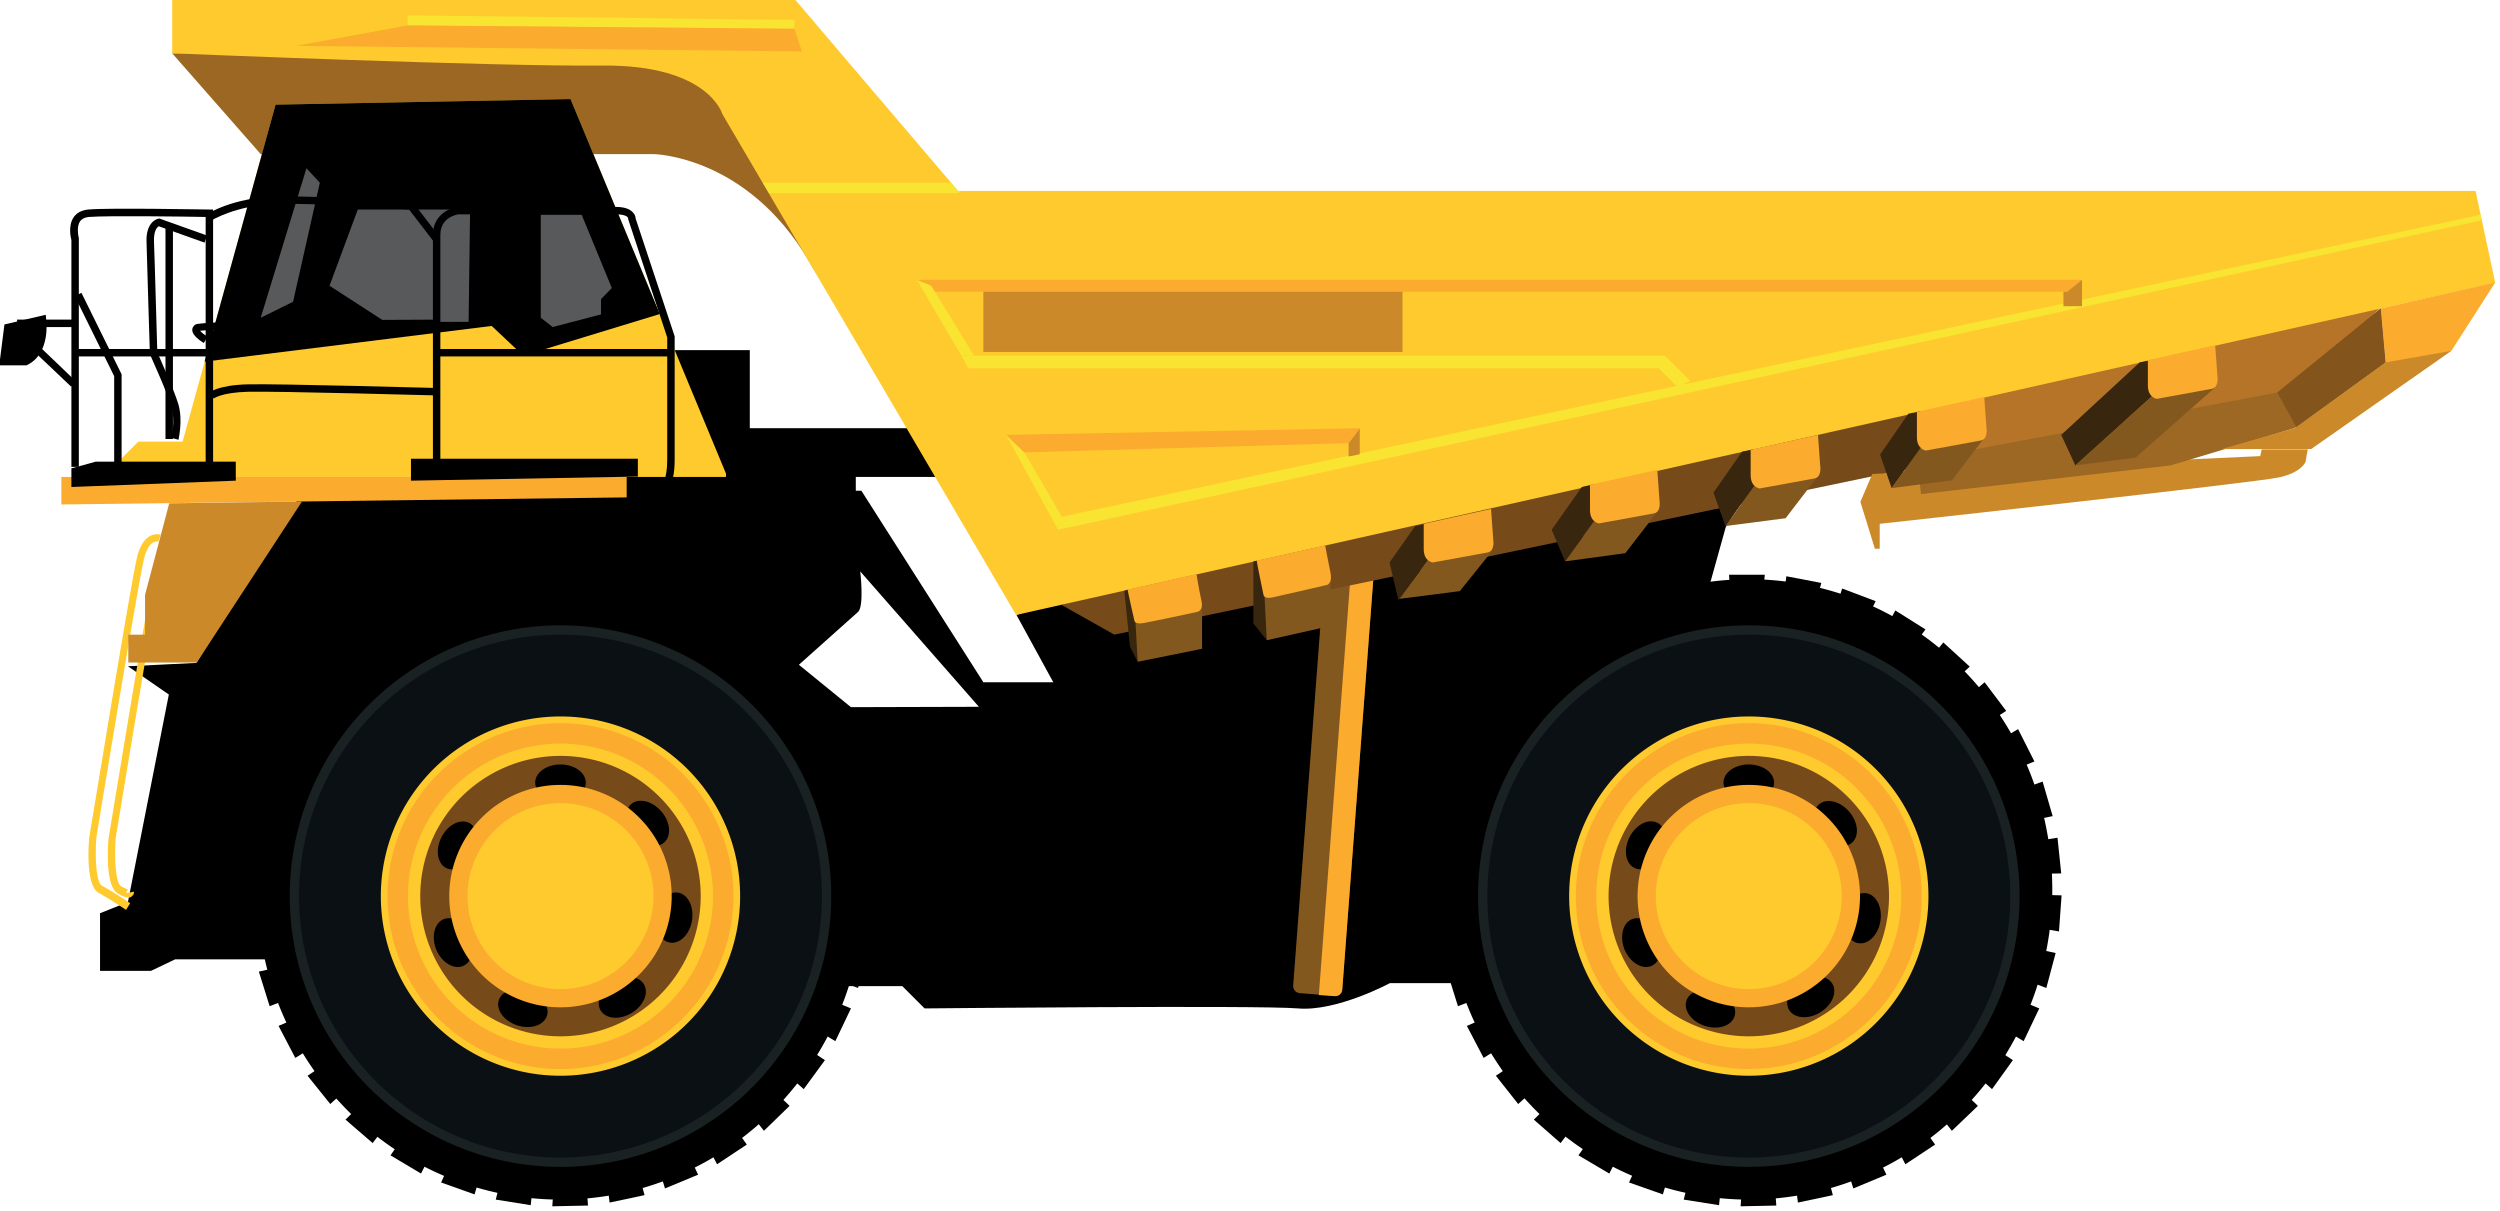 <?xml version="1.0" encoding="utf-8"?>
<svg viewBox="19.346 32.058 133.09 64.453" width="133.09" height="64.453" xmlns="http://www.w3.org/2000/svg"><g transform="matrix(0.198, 0, 0, 0.198, -5.88, -50.422)"><path class="st1" d="M173.7,430.9l23.8,27.1h105.6c0,0,25.1,0.3,41.8,28.8c16.7,28.5-8.5-34.8-21.2-43.6c-12.7-8.8-9.8-13.1-43-13.5&#10;&#9;C247.6,429.4,173.7,430.9,173.7,430.9z" style="fill: rgb(155, 103, 35);" transform="matrix(1, 0, 0, 1, 0, 0)"/><path d="M539.8,535.5l-139.1,46.4l9.9,18.1h-18.8L359,548.5h-1.5v-3.7h23.2l-7.6-13.1H329v-21h-20.1L290.5,537l-23.6,11.6&#10;&#9;&#9;&#9;l-59.2,1.8l-27.5,44.4l-18.4,0.9l11,7.6l-11,55.8l-7.5,3v15.5h13.7l6.5-3.1h27.6l146.9,7.2H370l6,6c0,0,90-0.9,100.4,0&#10;&#9;&#9;&#9;c10.4,0.9,24.7-6.8,24.7-6.8h26.8l55.7-94.6l7.8-28l6.3-10.4L539.8,535.5z M356.2,606.7l-14-11.4c0,0,14.2-12.7,15.9-14.2&#10;&#9;&#9;&#9;s0.6-10.9,0.6-10.9l31.9,36.4L356.2,606.7z" transform="matrix(1, 0, 0, 1, 0, 0)"/><g transform="matrix(1, 0, 0, 1, 0, 0)">
			<path class="st44" d="M488.3,682.5c-0.1,1.1-1,1.9-2.1,1.8l-9.3-0.7c-1.1-0.1-1.9-1-1.8-2.1l8.7-115c0.1-1.1,1-1.9,2.1-1.8&#10;&#9;&#9;&#9;&#9;l9.3,0.7c1.1,0.1,1.9,1,1.8,2.1L488.3,682.5z" style="fill: rgb(131, 88, 30);"/>
			<path class="st21" d="M495.2,565.4l-4.2-0.3l-9,119l4.2,0.3c1.1,0.1,2.1-0.7,2.1-1.8l8.7-115&#10;&#9;&#9;&#9;&#9;C497.1,566.4,496.3,565.4,495.2,565.4z" style="fill: rgb(251, 171, 46);"/>
		</g><g transform="matrix(1, 0, 0, 1, 0, 0)">
			<path class="st16" d="M161.3,661.2c0,0-4.5-3-7.4-4.6c-3.3-1.8-2.8-11.9-2.5-14.9c0.5-2.9,11.2-68.4,12.8-75.1&#10;&#9;&#9;&#9;&#9;c0.7-3,1.9-5,3.5-5.9c1.5-0.8,2.8-0.4,2.9-0.4l-0.6,1.9c0,0-0.6-0.2-1.4,0.2c-0.8,0.4-1.8,1.6-2.5,4.5&#10;&#9;&#9;&#9;&#9;c-1.6,6.6-12.7,74.2-12.8,74.9c-0.4,5.5,0,12.1,1.5,12.9c3,1.6,7.4,4.6,7.6,4.7L161.3,661.2z" style="fill: rgb(255, 202, 45);"/>
		</g><g transform="matrix(1, 0, 0, 1, 0, 0)">
			<path class="st16" d="M162,657.9c-0.7,0-1.6-0.3-2.9-1.1c-3.3-1.8-2.8-11.9-2.5-14.9c0.5-2.9,11.2-68.4,12.8-75.1&#10;&#9;&#9;&#9;&#9;c0.7-3,1.9-5,3.5-5.9c1.5-0.8,2.8-0.4,2.9-0.4l-0.6,1.9c0,0-0.6-0.2-1.4,0.2c-0.8,0.4-1.8,1.6-2.5,4.5&#10;&#9;&#9;&#9;&#9;c-1.6,6.6-12.7,74.2-12.8,74.9c-0.4,5.5,0,12.1,1.5,12.9c1.5,0.8,1.9,0.8,2,0.8c0,0-0.3,0-0.4,0.3c-0.1,0.1-0.2,0.3-0.2,0.7&#10;&#9;&#9;&#9;&#9;l2-0.4c0.1,0.5-0.1,0.9-0.5,1.2C162.6,657.8,162.3,657.9,162,657.9z" style="fill: rgb(255, 202, 45);"/>
		</g><path d="M 412.8 579.2 L 427 587.2 L 657.3 539.1 L 656.4 524.4 L 535.8 542.9 Z" class="st45" style="fill: rgb(119, 74, 25);" transform="matrix(1, 0, 0, 1, 0, 0)"/><path d="M 768.8 497.9 L 658.8 523.3 L 656.5 538.4 L 742.3 524.4 Z" class="st46" style="fill: rgb(182, 116, 40);" transform="matrix(1, 0, 0, 1, 0, 0)"/><path class="st18" d="M747.9,537.3l-0.6,3.4c0,0-0.9,2.8-7,4.2c-6.1,1.4-107.5,12.5-107.5,12.5v6.7h-1.3l-3.9-12.6l3.2-7.5&#10;&#9;&#9;&#9;l104.3-4.8l0.4-1.8H747.9z" style="fill: rgb(204, 137, 41);" transform="matrix(1, 0, 0, 1, 0, 0)"/><path class="st16" d="M173.7,430.9v-15h167l44.3,52h408l5.3,24.7l-397.7,89.3l-79-134.7c0,0-3.7-13.3-32.3-13&#10;&#9;&#9;&#9;C260.7,434.5,173.7,430.9,173.7,430.9z" style="fill: rgb(255, 202, 45);" transform="matrix(1, 0, 0, 1, 0, 0)"/><path d="M 341 424.3 L 341 421.9 L 237 420.7 L 237 423.4 Z" class="st19" style="fill: rgb(248, 228, 49);" transform="matrix(1, 0, 0, 1, 0, 0)"/><path d="M 343 430.4 L 341 424.3 L 237 423.4 L 207 428.9 Z" class="st21" style="fill: rgb(251, 171, 46);" transform="matrix(1, 0, 0, 1, 0, 0)"/><path d="M 385 467.9 L 383.1 465.7 L 332.5 465.7 L 332.5 465.7 L 334.2 468.5 L 334.2 468.5 L 385 468.5 L 385.9 467.9 Z" class="st19" style="fill: rgb(248, 228, 49);" transform="matrix(1, 0, 0, 1, 0, 0)"/><path d="M 687.2 491.8 L 373.9 491.8 L 376.2 495 L 683.2 495 Z" class="st21" style="fill: rgb(251, 171, 46);" transform="matrix(1, 0, 0, 1, 0, 0)"/><path d="M 581.9 519 L 575 512.2 L 385.9 512.2 L 387.7 515.6 L 573.4 515.6 L 578.4 520.6 Z" class="st19" style="fill: rgb(248, 228, 49);" transform="matrix(1, 0, 0, 1, 0, 0)"/><path d="M 400.4 534 L 412.9 555.5 L 794.4 474.3 L 794.7 475.8 L 411.9 559 L 397.9 533.5 Z" class="st19" style="fill: rgb(248, 228, 49);" transform="matrix(1, 0, 0, 1, 0, 0)"/><path d="M 493 531.7 L 490 535.7 L 490 539.3 L 493 538.7 Z" class="st18" style="fill: rgb(204, 137, 41);" transform="matrix(1, 0, 0, 1, 0, 0)"/><path d="M 767.5 499.5 L 768.8 514 L 744.3 531.7 L 711 541.7 L 643.9 549.4 L 642.9 540.3 L 739.7 522.1 Z" class="st47" style="fill: rgb(157, 104, 36);" transform="matrix(1, 0, 0, 1, 0, 0)"/><path d="M 433.3 594.5 L 431.2 590.4 L 429.7 575.4 L 430.6 575.1 L 433.3 583.4 L 435.3 587.2 Z" class="st48" style="fill: rgb(57, 38, 14);" transform="matrix(1, 0, 0, 1, 0, 0)"/><path d="M 397.9 533.5 L 493 531.7 L 490 535.7 L 402.8 538.2 Z" class="st21" style="fill: rgb(251, 171, 46);" transform="matrix(1, 0, 0, 1, 0, 0)"/><path d="M 441.5 577.6 L 450.6 579.4 L 450.6 591 L 433.3 594.5 L 432.7 583.9 Z" class="st44" style="fill: rgb(131, 88, 30);" transform="matrix(1, 0, 0, 1, 0, 0)"/><path d="M 687.2 491.8 L 687.2 498.9 L 682.2 498.9 L 682.2 495 L 683.2 495 Z" class="st18" style="fill: rgb(204, 137, 41);" transform="matrix(1, 0, 0, 1, 0, 0)"/><path d="M 373.9 491.8 L 377.8 493.4 L 389.3 512.2 L 385.9 512.2 Z" class="st19" style="fill: rgb(248, 228, 49);" transform="matrix(1, 0, 0, 1, 0, 0)"/><path d="M 391.8 495 H 504.5 V 511.2 H 391.8 V 495 Z" class="st18" style="fill: rgb(204, 137, 41);" transform="matrix(1, 0, 0, 1, 0, 0)"/><path class="st21" d="M430.6,575.1c-0.1,0,1.8,8.3,1.8,8.3s0,1.1,2.4,0.7s14.4-3,14.4-3s1.9-0.1,1.2-3.2c-0.7-3.1-1.3-7-1.3-7&#10;&#9;&#9;&#9;L430.6,575.1z" style="fill: rgb(251, 171, 46);" transform="matrix(1, 0, 0, 1, 0, 0)"/><path d="M 468 588.7 L 464.4 584.2 L 464.4 567.5 L 465.3 567.3 L 468 576.4 L 470 580.6 Z" class="st48" style="fill: rgb(57, 38, 14);" transform="matrix(1, 0, 0, 1, 0, 0)"/><path d="M 595.8 538 L 588.1 549 L 591.3 558 L 599.2 547.1 L 599.2 537.3 Z" class="st48" style="fill: rgb(57, 38, 14);" transform="matrix(1, 0, 0, 1, 0, 0)"/><path d="M 476.2 570 L 485.3 572 L 484.5 585 L 468 588.7 L 467.4 577 Z" class="st44" style="fill: rgb(131, 88, 30);" transform="matrix(1, 0, 0, 1, 0, 0)"/><path class="st21" d="M465.3,567.3c-0.1,0,1.8,9.1,1.8,9.1s0,1.3,2.4,0.8c2.4-0.5,14.4-3.3,14.4-3.3s1.9-0.1,1.2-3.5&#10;&#9;&#9;&#9;c-0.7-3.4-1.4-7.2-1.4-7.2L465.3,567.3z" style="fill: rgb(251, 171, 46);" transform="matrix(1, 0, 0, 1, 0, 0)"/><path d="M 601.9 542.9 L 599.2 547.1 L 591.3 558 L 607.5 555.9 L 616 544.8 Z" class="st44" style="fill: rgb(131, 88, 30);" transform="matrix(1, 0, 0, 1, 0, 0)"/><path class="st21" d="M616.2,533.5l0.6,8.3c0,0,0.5,3-1.5,3.4c-2,0.4-14.8,2.7-14.8,2.7s-2.4-0.3-2.4-3.6s0-6.8,0-6.8L616.2,533.5&#10;&#9;&#9;&#9;z" style="fill: rgb(251, 171, 46);" transform="matrix(1, 0, 0, 1, 0, 0)"/><path d="M 640.5 527.8 L 632.9 538.8 L 636 547.8 L 643.9 536.9 L 643.9 527.1 Z" class="st48" style="fill: rgb(57, 38, 14);" transform="matrix(1, 0, 0, 1, 0, 0)"/><path d="M 646.6 532.7 L 643.9 536.9 L 636 547.8 L 652.2 545.7 L 660.7 534.6 Z" class="st44" style="fill: rgb(131, 88, 30);" transform="matrix(1, 0, 0, 1, 0, 0)"/><path class="st21" d="M660.9,523.3l0.6,8.3c0,0,0.5,3-1.5,3.4c-2,0.4-14.8,2.7-14.8,2.7s-2.4-0.3-2.4-3.6s0-6.8,0-6.8L660.9,523.3&#10;&#9;&#9;&#9;z" style="fill: rgb(251, 171, 46);" transform="matrix(1, 0, 0, 1, 0, 0)"/><path d="M 702.7 514 L 681.6 533.5 L 685.4 541.7 L 706 523.1 L 706 513.3 Z" class="st48" style="fill: rgb(57, 38, 14);" transform="matrix(1, 0, 0, 1, 0, 0)"/><path d="M 514.2 562.9 L 511.5 567 L 503.5 577.6 L 519.9 575.5 L 528.5 564.8 Z" class="st44" style="fill: rgb(131, 88, 30);" transform="matrix(1, 0, 0, 1, 0, 0)"/><path d="M 708.8 518.9 L 706 523.1 L 685.4 541.7 L 701.6 539.6 L 722.9 520.8 Z" class="st44" style="fill: rgb(131, 88, 30);" transform="matrix(1, 0, 0, 1, 0, 0)"/><path class="st21" d="M723,509.4l0.6,8.3c0,0,0.5,3-1.5,3.4c-2,0.4-14.8,2.7-14.8,2.7s-2.4-0.3-2.4-3.6s0-6.8,0-6.8L723,509.4z" style="fill: rgb(251, 171, 46);" transform="matrix(1, 0, 0, 1, 0, 0)"/><path d="M 552.7 547.5 L 544.6 559 L 548.2 567.5 L 556.1 556.6 L 556.1 546.7 Z" class="st48" style="fill: rgb(57, 38, 14);" transform="matrix(1, 0, 0, 1, 0, 0)"/><path d="M 558.8 552.4 L 556.1 556.6 L 548.2 567.5 L 564.4 565.3 L 572.9 554.3 Z" class="st44" style="fill: rgb(131, 88, 30);" transform="matrix(1, 0, 0, 1, 0, 0)"/><path class="st21" d="M573,542.9l0.6,8.3c0,0,0.5,3-1.5,3.4c-2,0.4-14.8,2.7-14.8,2.7s-2.4-0.3-2.4-3.6s0-6.8,0-6.8L573,542.9z" style="fill: rgb(251, 171, 46);" transform="matrix(1, 0, 0, 1, 0, 0)"/><path d="M 507.9 558 L 501 567.8 L 503.4 578 L 511.3 567.1 L 511.3 557.3 Z" class="st48" style="fill: rgb(57, 38, 14);" transform="matrix(1, 0, 0, 1, 0, 0)"/><path d="M 780.2 506.9 L 786.5 510.9 L 748.8 537.3 L 724.7 537.3 L 744.3 531.7 L 768.8 514 Z" class="st18" style="fill: rgb(204, 137, 41);" transform="matrix(1, 0, 0, 1, 0, 0)"/><path class="st21" d="M528.3,553.4l0.6,8.3c0,0,0.5,3-1.5,3.4c-2,0.4-14.8,2.7-14.8,2.7s-2.4-0.3-2.4-3.6s0-6.8,0-6.8L528.3,553.4&#10;&#9;&#9;&#9;z" style="fill: rgb(251, 171, 46);" transform="matrix(1, 0, 0, 1, 0, 0)"/><path d="M 798.3 492.5 L 786.5 510.9 L 768.8 514 L 767.5 499.5 Z" class="st21" style="fill: rgb(251, 171, 46);" transform="matrix(1, 0, 0, 1, 0, 0)"/><path d="M 768.8 514 L 767.5 499.5 L 739.7 522.1 L 744.8 531.4 Z" class="st49" style="fill: rgb(132, 84, 29);" transform="matrix(1, 0, 0, 1, 0, 0)"/><g transform="matrix(1, 0, 0, 1, 0, 0)">
			<g>
				<g>
					<path d="M 593.1 587.1 L 592.3 571.1 L 601.9 571.1 L 600.5 587.1 Z"/>
				</g>
				<g>
					<path d="M 605.6 587.4 L 607.7 571.5 L 617.1 573.3 L 612.8 588.8 Z"/>
				</g>
				<g>
					<path d="M 617.9 590 L 622.7 574.8 L 631.7 578.2 L 624.7 592.7 Z"/>
				</g>
				<g>
					<path d="M 629.4 594.9 L 637 580.7 L 645.1 585.8 L 635.6 598.7 Z"/>
				</g>
				<g>
					<path d="M 639.9 601.7 L 649.9 589.3 L 657 595.8 L 645.3 606.7 Z"/>
				</g>
				<g>
					<path d="M 648.9 610.4 L 661 600 L 666.8 607.7 L 653.4 616.3 Z"/>
				</g>
				<g>
					<path d="M 656.3 620.7 L 670 612.6 L 674.4 621.3 L 659.6 627.3 Z"/>
				</g>
				<g>
					<path d="M 661.7 632.1 L 676.6 626.7 L 679.3 636 L 663.7 639.2 Z"/>
				</g>
				<g>
					<path d="M 664.9 644.3 L 680.6 641.8 L 681.6 651.4 L 665.7 651.7 Z"/>
				</g>
				<g>
					<path d="M 665.9 656.9 L 681.7 657.3 L 681 667 L 665.3 664.3 Z"/>
				</g>
				<g>
					<path d="M 664.6 669.5 L 680.1 672.8 L 677.6 682.2 L 662.7 676.6 Z"/>
				</g>
				<g>
					<path d="M 661 681.6 L 675.7 687.7 L 671.5 696.5 L 657.8 688.3 Z"/>
				</g>
				<g>
					<path d="M 655.3 692.9 L 668.6 701.6 L 663 709.4 L 651 698.8 Z"/>
				</g>
				<g>
					<path d="M 647.7 702.9 L 659.2 713.9 L 652.2 720.6 L 642.4 708 Z"/>
				</g>
				<g>
					<path d="M 638.4 711.3 L 647.7 724.3 L 639.7 729.6 L 632.3 715.3 Z"/>
				</g>
				<g>
					<path d="M 627.7 717.9 L 634.6 732.4 L 625.7 736.1 L 621 720.7 Z"/>
				</g>
				<g>
					<path d="M 616.1 722.4 L 620.2 737.9 L 610.8 739.9 L 608.9 723.9 Z"/>
				</g>
				<g>
					<path d="M 603.8 724.7 L 605 740.7 L 595.4 740.9 L 596.5 724.9 Z"/>
				</g>
				<g>
					<path d="M 591.3 724.7 L 589.6 740.6 L 580.1 739.1 L 584.1 723.5 Z"/>
				</g>
				<g>
					<path d="M 579 722.4 L 574.5 737.7 L 565.4 734.5 L 572.1 719.9 Z"/>
				</g>
				<g>
					<path d="M 567.3 717.8 L 560.1 732.1 L 551.8 727.2 L 561 714.1 Z"/>
				</g>
				<g>
					<path d="M 556.7 711.2 L 547 723.9 L 539.8 717.6 L 551.2 706.3 Z"/>
				</g>
				<g>
					<path d="M 547.4 702.7 L 535.6 713.4 L 529.6 705.8 L 542.9 696.9 Z"/>
				</g>
				<g>
					<path d="M 539.9 692.6 L 526.3 701 L 521.8 692.4 L 536.4 686.1 Z"/>
				</g>
				<g>
					<path d="M 534.2 681.4 L 519.4 687.1 L 516.5 677.8 L 532 674.3 Z"/>
				</g>
				<g>
					<path d="M 530.7 669.2 L 515.1 672.1 L 513.9 662.5 L 529.8 661.9 Z"/>
				</g>
				<g>
					<path d="M 529.4 656.6 L 513.6 656.6 L 514.1 646.9 L 529.9 649.2 Z"/>
				</g>
				<g>
					<path d="M 530.5 644 L 514.9 641.1 L 517.2 631.6 L 532.2 636.8 Z"/>
				</g>
				<g>
					<path d="M 533.7 631.8 L 518.9 626 L 522.9 617.2 L 536.7 625.1 Z"/>
				</g>
				<g>
					<path d="M 539.2 620.4 L 525.7 612 L 531.1 604 L 543.3 614.4 Z"/>
				</g>
				<g>
					<path d="M 546.5 610.2 L 534.8 599.5 L 541.6 592.6 L 551.7 605 Z"/>
				</g>
				<g>
					<path d="M 555.6 601.6 L 546 588.8 L 554 583.4 L 561.7 597.4 Z"/>
				</g>
				<g>
					<path d="M 566.1 594.7 L 559 580.4 L 567.8 576.5 L 572.8 591.8 Z"/>
				</g>
				<g>
					<path d="M 577.7 589.9 L 573.3 574.5 L 582.6 572.3 L 584.8 588.3 Z"/>
				</g>
			</g>
			<path d="M 679.2 655.7 A 81.6 83.4 0 0 1 597.6 739.1 A 81.6 83.4 0 0 1 516 655.7 A 81.6 83.4 0 0 1 597.6 572.3 A 81.6 83.4 0 0 1 679.2 655.7 Z"/>
			<path d="M 670.4 657.5 A 72.8 72.8 0 0 1 597.6 730.3 A 72.8 72.8 0 0 1 524.8 657.5 A 72.8 72.8 0 0 1 597.6 584.7 A 72.8 72.8 0 0 1 670.4 657.5 Z" class="st50" style="fill: rgb(25, 33, 35);"/>
			<path d="M 667.9 657.5 A 70.3 70.3 0 0 1 597.6 727.8 A 70.3 70.3 0 0 1 527.3 657.5 A 70.3 70.3 0 0 1 597.6 587.2 A 70.3 70.3 0 0 1 667.9 657.5 Z" class="st51" style="fill: rgb(11, 16, 20);"/>
			<path d="M 645.9 657.5 A 48.3 48.3 0 0 1 597.6 705.8 A 48.3 48.3 0 0 1 549.3 657.5 A 48.3 48.3 0 0 1 597.6 609.2 A 48.3 48.3 0 0 1 645.9 657.5 Z" class="st16" style="fill: rgb(255, 202, 45);"/>
			<path d="M 644.1 657.5 A 46.5 46.5 0 0 1 597.6 704 A 46.5 46.5 0 0 1 551.1 657.5 A 46.5 46.5 0 0 1 597.6 611 A 46.5 46.5 0 0 1 644.1 657.5 Z" class="st21" style="fill: rgb(251, 171, 46);"/>
			<path d="M 638.6 657.5 A 41 41 0 0 1 597.6 698.5 A 41 41 0 0 1 556.6 657.5 A 41 41 0 0 1 597.6 616.5 A 41 41 0 0 1 638.6 657.5 Z" class="st16" style="fill: rgb(255, 202, 45);"/>
			<path d="M 635.3 657.5 A 37.7 37.7 0 0 1 597.6 695.2 A 37.7 37.7 0 0 1 559.9 657.5 A 37.7 37.7 0 0 1 597.6 619.8 A 37.7 37.7 0 0 1 635.3 657.5 Z" class="st45" style="fill: rgb(119, 74, 25);"/>
			<g>
				<path d="M 604.4 627 A 6.8 4.9 0 0 1 597.6 631.9 A 6.8 4.9 0 0 1 590.8 627 A 6.8 4.9 0 0 1 597.6 622.1 A 6.8 4.9 0 0 1 604.4 627 Z" class="st35" style="fill: rgb(0, 0, 1);"/>
			</g>
			<g>
				
					<path d="M 628 637.9 A 6.8 4.9 0 0 1 621.2 642.8 A 6.8 4.9 0 0 1 614.4 637.9 A 6.8 4.9 0 0 1 621.2 633 A 6.8 4.9 0 0 1 628 637.9 Z" transform="matrix(0.649 0.761 -0.761 0.649 703.173 -248.722)" class="st35" style="fill: rgb(0, 0, 1);"/>
			</g>
			<g>
				
					<path d="M 635.1 663 A 6.8 4.9 0 0 1 628.3 667.9 A 6.8 4.9 0 0 1 621.5 663 A 6.8 4.9 0 0 1 628.3 658.1 A 6.8 4.9 0 0 1 635.1 663 Z" transform="matrix(-0.157 0.988 -0.988 -0.157 1381.832 146.776)" class="st35" style="fill: rgb(0, 0, 1);"/>
			</g>
			<g>
				
					<path d="M 620.6 684.7 A 6.8 4.9 0 0 1 613.8 689.6 A 6.8 4.9 0 0 1 607 684.7 A 6.8 4.9 0 0 1 613.8 679.8 A 6.8 4.9 0 0 1 620.6 684.7 Z" transform="matrix(-0.853 0.521 -0.521 -0.853 1494.554 948.841)" class="st35" style="fill: rgb(0, 0, 1);"/>
			</g>
			<g>
				
					<path d="M 594.7 687.7 A 6.8 4.9 0 0 1 587.9 692.6 A 6.8 4.9 0 0 1 581.1 687.7 A 6.8 4.9 0 0 1 587.9 682.8 A 6.8 4.9 0 0 1 594.7 687.7 Z" transform="matrix(-0.951 -0.31 0.31 -0.951 933.202 1523.986)" class="st35" style="fill: rgb(0, 0, 1);"/>
			</g>
			<g>
				<path class="st35" d="M566.2,663.7c2.5-1,5.7,0.9,7.2,4.4c1.4,3.5,0.5,7.1-2,8.2c-2.5,1-5.7-0.9-7.2-4.4&#10;&#9;&#9;&#9;&#9;&#9;C562.8,668.4,563.7,664.7,566.2,663.7z" style="fill: rgb(0, 0, 1);"/>
			</g>
			<g>
				
					<path d="M 576.7 644 A 6.8 4.9 0 0 1 569.9 648.9 A 6.8 4.9 0 0 1 563.1 644 A 6.8 4.9 0 0 1 569.9 639.1 A 6.8 4.9 0 0 1 576.7 644 Z" transform="matrix(0.456 -0.89 0.89 0.456 -263.117 857.391)" class="st35" style="fill: rgb(0, 0, 1);"/>
			</g>
			<path d="M 627.5 657.5 A 29.9 29.9 0 0 1 597.6 687.4 A 29.9 29.9 0 0 1 567.7 657.5 A 29.9 29.9 0 0 1 597.6 627.6 A 29.9 29.9 0 0 1 627.5 657.5 Z" class="st21" style="fill: rgb(251, 171, 46);"/>
			<path d="M 622.6 657.5 A 25 25 0 0 1 597.6 682.5 A 25 25 0 0 1 572.6 657.5 A 25 25 0 0 1 597.6 632.5 A 25 25 0 0 1 622.6 657.5 Z" class="st16" style="fill: rgb(255, 202, 45);"/>
		</g><g transform="matrix(1, 0, 0, 1, 0, 0)">
			<g>
				<g>
					<path d="M 273.7 587.1 L 272.8 571.1 L 282.4 571.1 L 281 587.1 Z"/>
				</g>
				<g>
					<path d="M 286.2 587.4 L 288.2 571.5 L 297.6 573.3 L 293.4 588.8 Z"/>
				</g>
				<g>
					<path d="M 298.4 590 L 303.3 574.8 L 312.2 578.2 L 305.2 592.7 Z"/>
				</g>
				<g>
					<path d="M 309.9 594.9 L 317.5 580.7 L 325.7 585.8 L 316.2 598.7 Z"/>
				</g>
				<g>
					<path d="M 320.4 601.7 L 330.4 589.3 L 337.5 595.8 L 325.8 606.7 Z"/>
				</g>
				<g>
					<path d="M 329.5 610.4 L 341.5 600 L 347.4 607.7 L 333.9 616.3 Z"/>
				</g>
				<g>
					<path d="M 336.8 620.7 L 350.6 612.6 L 354.9 621.3 L 340.1 627.3 Z"/>
				</g>
				<g>
					<path d="M 342.2 632.1 L 357.2 626.7 L 359.9 636 L 344.3 639.2 Z"/>
				</g>
				<g>
					<path d="M 345.4 644.3 L 361.1 641.8 L 362.1 651.4 L 346.2 651.7 Z"/>
				</g>
				<g>
					<path d="M 346.4 656.9 L 362.3 657.3 L 361.5 667 L 345.8 664.3 Z"/>
				</g>
				<g>
					<path d="M 345.1 669.5 L 360.6 672.8 L 358.1 682.2 L 343.2 676.6 Z"/>
				</g>
				<g>
					<path d="M 341.5 681.6 L 356.2 687.7 L 352 696.5 L 338.4 688.3 Z"/>
				</g>
				<g>
					<path d="M 335.9 692.9 L 349.2 701.6 L 343.5 709.4 L 331.5 698.8 Z"/>
				</g>
				<g>
					<path d="M 328.2 702.9 L 339.7 713.9 L 332.8 720.6 L 322.9 708 Z"/>
				</g>
				<g>
					<path d="M 318.9 711.3 L 328.2 724.3 L 320.2 729.6 L 312.8 715.3 Z"/>
				</g>
				<g>
					<path d="M 308.3 717.9 L 315.1 732.4 L 306.2 736.1 L 301.5 720.7 Z"/>
				</g>
				<g>
					<path d="M 296.6 722.4 L 300.7 737.9 L 291.3 739.9 L 289.4 723.9 Z"/>
				</g>
				<g>
					<path d="M 284.3 724.7 L 285.5 740.7 L 275.9 740.9 L 277 724.9 Z"/>
				</g>
				<g>
					<path d="M 271.8 724.7 L 270.1 740.6 L 260.7 739.1 L 264.6 723.5 Z"/>
				</g>
				<g>
					<path d="M 259.5 722.4 L 255 737.7 L 246 734.5 L 252.6 719.9 Z"/>
				</g>
				<g>
					<path d="M 247.9 717.8 L 240.6 732.1 L 232.4 727.2 L 241.5 714.1 Z"/>
				</g>
				<g>
					<path d="M 237.2 711.2 L 227.6 723.9 L 220.3 717.6 L 231.7 706.3 Z"/>
				</g>
				<g>
					<path d="M 228 702.7 L 216.2 713.4 L 210.1 705.8 L 223.4 696.9 Z"/>
				</g>
				<g>
					<path d="M 220.4 692.6 L 206.8 701 L 202.3 692.4 L 216.9 686.1 Z"/>
				</g>
				<g>
					<path d="M 214.7 681.4 L 199.9 687.1 L 197 677.8 L 212.5 674.3 Z"/>
				</g>
				<g>
					<path d="M 211.2 669.2 L 195.6 672.1 L 194.4 662.5 L 210.3 661.9 Z"/>
				</g>
				<g>
					<path d="M 210 656.6 L 194.1 656.6 L 194.6 646.9 L 210.4 649.2 Z"/>
				</g>
				<g>
					<path d="M 211 644 L 195.4 641.1 L 197.7 631.6 L 212.7 636.8 Z"/>
				</g>
				<g>
					<path d="M 214.3 631.8 L 199.5 626 L 203.4 617.2 L 217.3 625.1 Z"/>
				</g>
				<g>
					<path d="M 219.7 620.4 L 206.2 612 L 211.7 604 L 223.9 614.4 Z"/>
				</g>
				<g>
					<path d="M 227.1 610.2 L 215.3 599.5 L 222.1 592.6 L 232.3 605 Z"/>
				</g>
				<g>
					<path d="M 236.2 601.6 L 226.6 588.8 L 234.5 583.4 L 242.2 597.4 Z"/>
				</g>
				<g>
					<path d="M 246.7 594.7 L 239.5 580.4 L 248.3 576.5 L 253.4 591.8 Z"/>
				</g>
				<g>
					<path d="M 258.2 589.9 L 253.8 574.5 L 263.1 572.3 L 265.4 588.3 Z"/>
				</g>
			</g>
			<path d="M 359.7 655.7 A 81.6 83.4 0 0 1 278.1 739.1 A 81.6 83.4 0 0 1 196.5 655.7 A 81.6 83.4 0 0 1 278.1 572.3 A 81.6 83.4 0 0 1 359.7 655.7 Z"/>
			<path d="M 350.9 657.5 A 72.8 72.8 0 0 1 278.1 730.3 A 72.8 72.8 0 0 1 205.3 657.5 A 72.8 72.8 0 0 1 278.1 584.7 A 72.8 72.8 0 0 1 350.9 657.5 Z" class="st50" style="fill: rgb(25, 33, 35);"/>
			<path d="M 348.4 657.5 A 70.3 70.3 0 0 1 278.1 727.8 A 70.3 70.3 0 0 1 207.8 657.5 A 70.3 70.3 0 0 1 278.1 587.2 A 70.3 70.3 0 0 1 348.4 657.5 Z" class="st51" style="fill: rgb(11, 16, 20);"/>
			<path d="M 326.4 657.5 A 48.3 48.3 0 0 1 278.1 705.8 A 48.3 48.3 0 0 1 229.8 657.5 A 48.3 48.3 0 0 1 278.1 609.2 A 48.3 48.3 0 0 1 326.4 657.5 Z" class="st16" style="fill: rgb(255, 202, 45);"/>
			<path d="M 324.6 657.5 A 46.5 46.5 0 0 1 278.1 704 A 46.5 46.5 0 0 1 231.6 657.5 A 46.5 46.5 0 0 1 278.1 611 A 46.5 46.5 0 0 1 324.6 657.5 Z" class="st21" style="fill: rgb(251, 171, 46);"/>
			<path d="M 319.1 657.5 A 41 41 0 0 1 278.1 698.5 A 41 41 0 0 1 237.1 657.5 A 41 41 0 0 1 278.1 616.5 A 41 41 0 0 1 319.1 657.5 Z" class="st16" style="fill: rgb(255, 202, 45);"/>
			<path d="M 315.8 657.5 A 37.7 37.7 0 0 1 278.1 695.2 A 37.7 37.7 0 0 1 240.4 657.5 A 37.7 37.7 0 0 1 278.1 619.8 A 37.7 37.7 0 0 1 315.8 657.5 Z" class="st45" style="fill: rgb(119, 74, 25);"/>
			<g>
				<path d="M 284.9 627 A 6.8 4.9 0 0 1 278.1 631.9 A 6.8 4.9 0 0 1 271.3 627 A 6.8 4.9 0 0 1 278.1 622.1 A 6.8 4.9 0 0 1 284.9 627 Z" class="st35" style="fill: rgb(0, 0, 1);"/>
			</g>
			<g>
				
					<path d="M 308.6 637.9 A 6.8 4.9 0 0 1 301.8 642.8 A 6.8 4.9 0 0 1 295 637.9 A 6.8 4.9 0 0 1 301.8 633 A 6.8 4.9 0 0 1 308.6 637.9 Z" transform="matrix(0.649 0.761 -0.761 0.649 591.098 -5.723)" class="st35" style="fill: rgb(0, 0, 1);"/>
			</g>
			<g>
				
					<path d="M 315.6 663 A 6.8 4.9 0 0 1 308.8 667.9 A 6.8 4.9 0 0 1 302 663 A 6.8 4.9 0 0 1 308.8 658.1 A 6.8 4.9 0 0 1 315.6 663 Z" transform="matrix(-0.157 0.988 -0.988 -0.157 1012.145 462.275)" class="st35" style="fill: rgb(0, 0, 1);"/>
			</g>
			<g>
				
					<path d="M 301.1 684.7 A 6.8 4.9 0 0 1 294.3 689.6 A 6.8 4.9 0 0 1 287.5 684.7 A 6.8 4.9 0 0 1 294.3 679.8 A 6.8 4.9 0 0 1 301.1 684.7 Z" transform="matrix(-0.853 0.521 -0.521 -0.853 902.487 1115.441)" class="st35" style="fill: rgb(0, 0, 1);"/>
			</g>
			<g>
				
					<path d="M 275.2 687.7 A 6.8 4.9 0 0 1 268.4 692.6 A 6.8 4.9 0 0 1 261.6 687.7 A 6.8 4.9 0 0 1 268.4 682.8 A 6.8 4.9 0 0 1 275.2 687.7 Z" transform="matrix(-0.951 -0.31 0.31 -0.951 310.048 1424.792)" class="st35" style="fill: rgb(0, 0, 1);"/>
			</g>
			<g>
				<path class="st35" d="M246.7,663.7c2.5-1,5.7,0.9,7.2,4.4c1.4,3.5,0.5,7.1-2,8.2c-2.5,1-5.7-0.9-7.2-4.4&#10;&#9;&#9;&#9;&#9;&#9;C243.3,668.4,244.2,664.7,246.7,663.7z" style="fill: rgb(0, 0, 1);"/>
			</g>
			<g>
				
					<path d="M 257.2 644 A 6.8 4.9 0 0 1 250.4 648.9 A 6.8 4.9 0 0 1 243.6 644 A 6.8 4.9 0 0 1 250.4 639.1 A 6.8 4.9 0 0 1 257.2 644 Z" transform="matrix(0.456 -0.89 0.89 0.456 -436.878 573.078)" class="st35" style="fill: rgb(0, 0, 1);"/>
			</g>
			<path d="M 308 657.5 A 29.9 29.9 0 0 1 278.1 687.4 A 29.9 29.9 0 0 1 248.2 657.5 A 29.9 29.9 0 0 1 278.1 627.6 A 29.9 29.9 0 0 1 308 657.5 Z" class="st21" style="fill: rgb(251, 171, 46);"/>
			<path d="M 303.1 657.5 A 25 25 0 0 1 278.1 682.5 A 25 25 0 0 1 253.1 657.5 A 25 25 0 0 1 278.1 632.5 A 25 25 0 0 1 303.1 657.5 Z" class="st16" style="fill: rgb(255, 202, 45);"/>
		</g><path d="M 322.6 544.8 L 160 544.8 L 160 539.9 L 164.6 535.3 L 176.5 535.3 L 201.5 444.7 L 280.8 443.2 L 322.6 543.9 Z" class="st16" style="fill: rgb(255, 202, 45);" transform="matrix(1, 0, 0, 1, 0, 0)"/><path d="M 280.8 443.2 L 201.5 444.7 L 182.4 513.8 L 259.6 504.2 L 268.1 512.2 L 304.8 501 Z" transform="matrix(1, 0, 0, 1, 0, 0)"/><path d="M 291.9 494 L 283.8 474.3 L 272.8 474.3 L 272.8 502 L 276 504.5 L 289 501.1 L 289 497 Z" class="st52" style="fill: rgb(88, 89, 91);" transform="matrix(1, 0, 0, 1, 0, 0)"/><path d="M 253.4 503.1 L 231 503.1 L 216 493.4 L 223.6 472.9 L 253.8 472.9 Z" class="st52" style="fill: rgb(88, 89, 91);" transform="matrix(1, 0, 0, 1, 0, 0)"/><path d="M 206.2 497.7 L 197.5 502 L 209.8 461.8 L 213.4 465.7 Z" class="st52" style="fill: rgb(88, 89, 91);" transform="matrix(1, 0, 0, 1, 0, 0)"/><path d="M 295.9 550.3 L 295.9 544.8 L 143.9 544.8 L 143.9 552.2 Z" class="st21" style="fill: rgb(251, 171, 46);" transform="matrix(1, 0, 0, 1, 0, 0)"/><path d="M 208.6 551.4 L 180.3 594.7 L 161.9 594.7 L 161.9 587.2 L 166.4 587.2 L 166.4 576.5 L 172.9 551.9 Z" class="st18" style="fill: rgb(204, 137, 41);" transform="matrix(1, 0, 0, 1, 0, 0)"/><g transform="matrix(1, 0, 0, 1, 0, 0)">
			<path d="M298.8,548.9v-2h6.3c0.3-0.1,1.7-1.2,1.7-6.8v-32.8l-10.5-31.8l0-0.2c0-0.4-0.7-1.1-3.3-1.1h-42.4&#10;&#9;&#9;&#9;&#9;c-0.6,0.1-4.8,0.9-4.8,5.5v64.5h-2v-64.5c0-5.2,4.3-7.2,6.6-7.5l0.1,0h42.5c2.2,0,3.7,0.5,4.6,1.5c0.6,0.6,0.7,1.3,0.7,1.6&#10;&#9;&#9;&#9;&#9;l10.5,31.7v33.2c0,8-2.8,8.7-3.4,8.7L298.8,548.9z"/>
		</g><g transform="matrix(1, 0, 0, 1, 0, 0)">
			<path d="M 297.9 543.8 L 297.9 540.9 L 238.9 540.9 L 238.9 544.8 Z"/>
			<path d="M237.9,545.8v-5.9h61v4.8L237.9,545.8z M239.9,541.9v1.8l57-1v-0.9H239.9z"/>
		</g><g transform="matrix(1, 0, 0, 1, 0, 0)">
			<path d="M 244.8 510.4 H 307.8 V 512.4 H 244.8 V 510.4 Z"/>
		</g><g transform="matrix(1, 0, 0, 1, 0, 0)">
			<path d="M 189.8 544.8 L 189.8 541.6 L 153.1 541.6 L 147.6 543.2 L 147.6 546.4 Z"/>
			<path d="M146.6,547.5v-5l6.5-1.8h37.7v5.1L146.6,547.5z M148.6,543.9v1.5l40.2-1.6v-1.2h-35.5L148.6,543.9z"/>
		</g><g transform="matrix(1, 0, 0, 1, 0, 0)">
			<path d="M148.6,542.1h-2v-61c-0.2-0.7-0.9-3.9,0.6-6.1c0.8-1.2,2.1-1.9,3.9-2.1c5.5-0.5,31.5,0,32.6,0l1,0v68h-2v-66&#10;&#9;&#9;&#9;&#9;c-4.9-0.1-26.6-0.4-31.4,0c-1.1,0.1-1.9,0.5-2.4,1.2c-0.9,1.4-0.5,3.7-0.3,4.5l0,0.3V542.1z"/>
		</g><g transform="matrix(1, 0, 0, 1, 0, 0)">
			<path d="M 147.6 510.4 H 183.6 V 512.4 H 147.6 V 510.4 Z"/>
		</g><g transform="matrix(1, 0, 0, 1, 0, 0)">
			<path d="M244,481.5l-6.6-8.6c-3.4-0.2-25.1-1.8-35.6-1.5c-11,0.3-17.6,4.5-17.7,4.5l-1.1-1.7c0.3-0.2,7-4.5,18.7-4.8&#10;&#9;&#9;&#9;&#9;c11.4-0.3,36,1.5,36.3,1.5l0.4,0l7.2,9.4L244,481.5z"/>
		</g><g transform="matrix(1, 0, 0, 1, 0, 0)">
			<path d="M182.2,508.8c-0.9-0.6-3.1-2-3.1-3.5c0-0.4,0.1-1,0.9-1.5c1.7-1,41.8-1.2,65.5-1.3l0,2c-23.9,0.1-59.9,0.4-64.3,1&#10;&#9;&#9;&#9;&#9;c0.3,0.4,1.2,1.1,2,1.6L182.2,508.8z"/>
		</g><g transform="matrix(1, 0, 0, 1, 0, 0)">
			<path d="M184.9,523.7l-1.3-1.5c0.2-0.2,2.5-2.1,10.5-2.3c7.8-0.2,51.1,1,51.5,1l-0.1,2c-0.4,0-43.7-1.2-51.5-1&#10;&#9;&#9;&#9;&#9;C186.9,522.1,184.9,523.7,184.9,523.7z"/>
		</g><g transform="matrix(1, 0, 0, 1, 0, 0)">
			<path d="M 160.1 540.9 L 158.1 540.9 L 158.1 517.7 L 147.5 496.2 L 149.3 495.3 L 160.1 517.2 Z"/>
		</g><g transform="matrix(1, 0, 0, 1, 0, 0)">
			<path d="M146.5,520.5c-0.1-0.1-10.8-10.3-12.5-11.8c-2-1.8-2-5.1-2-5.2v-1h15.5v2h-13.4c0.1,0.8,0.5,2,1.2,2.7&#10;&#9;&#9;&#9;&#9;c1.7,1.5,12.1,11.5,12.5,11.9L146.5,520.5z"/>
		</g><g transform="matrix(1, 0, 0, 1, 0, 0)">
			<path d="M134.4,513.8h-6l1.2-9.2l9.3-2.2C138.9,502.4,140.1,511.1,134.4,513.8z"/>
			<path d="M134.6,514.8h-7.4l1.4-11l11.1-2.6l0.1,1.1c0.1,0.4,1.2,9.4-5.1,12.4L134.6,514.8z M129.6,512.8h4.6&#10;&#9;&#9;&#9;&#9;c3.6-1.9,3.9-6.9,3.8-9.1l-7.5,1.7L129.6,512.8z"/>
		</g><g transform="matrix(1, 0, 0, 1, 0, 0)">
			<path d="M175.4,534.8l-1.9-0.5c0,0,1.1-4.6,0-8.3c-1.1-3.9-5.7-13.9-5.7-14l-0.1-0.2l0-0.2c0-0.3-0.8-25.4-0.9-30&#10;&#9;&#9;&#9;&#9;c-0.2-5.5,3-6.2,3.1-6.2l0.3-0.1l12.9,4.6l-0.7,1.9l-12.3-4.4c-0.4,0.2-1.4,1.1-1.3,4.1c0.2,4.4,0.8,27.4,0.9,29.8&#10;&#9;&#9;&#9;&#9;c0.6,1.4,4.6,10.3,5.7,14.1C176.6,529.7,175.4,534.6,175.4,534.8z"/>
		</g><g transform="matrix(1, 0, 0, 1, 0, 0)">
			<path d="M 171.9 477.4 H 173.9 V 534.6 H 171.9 V 477.4 Z"/>
		</g></g></svg>